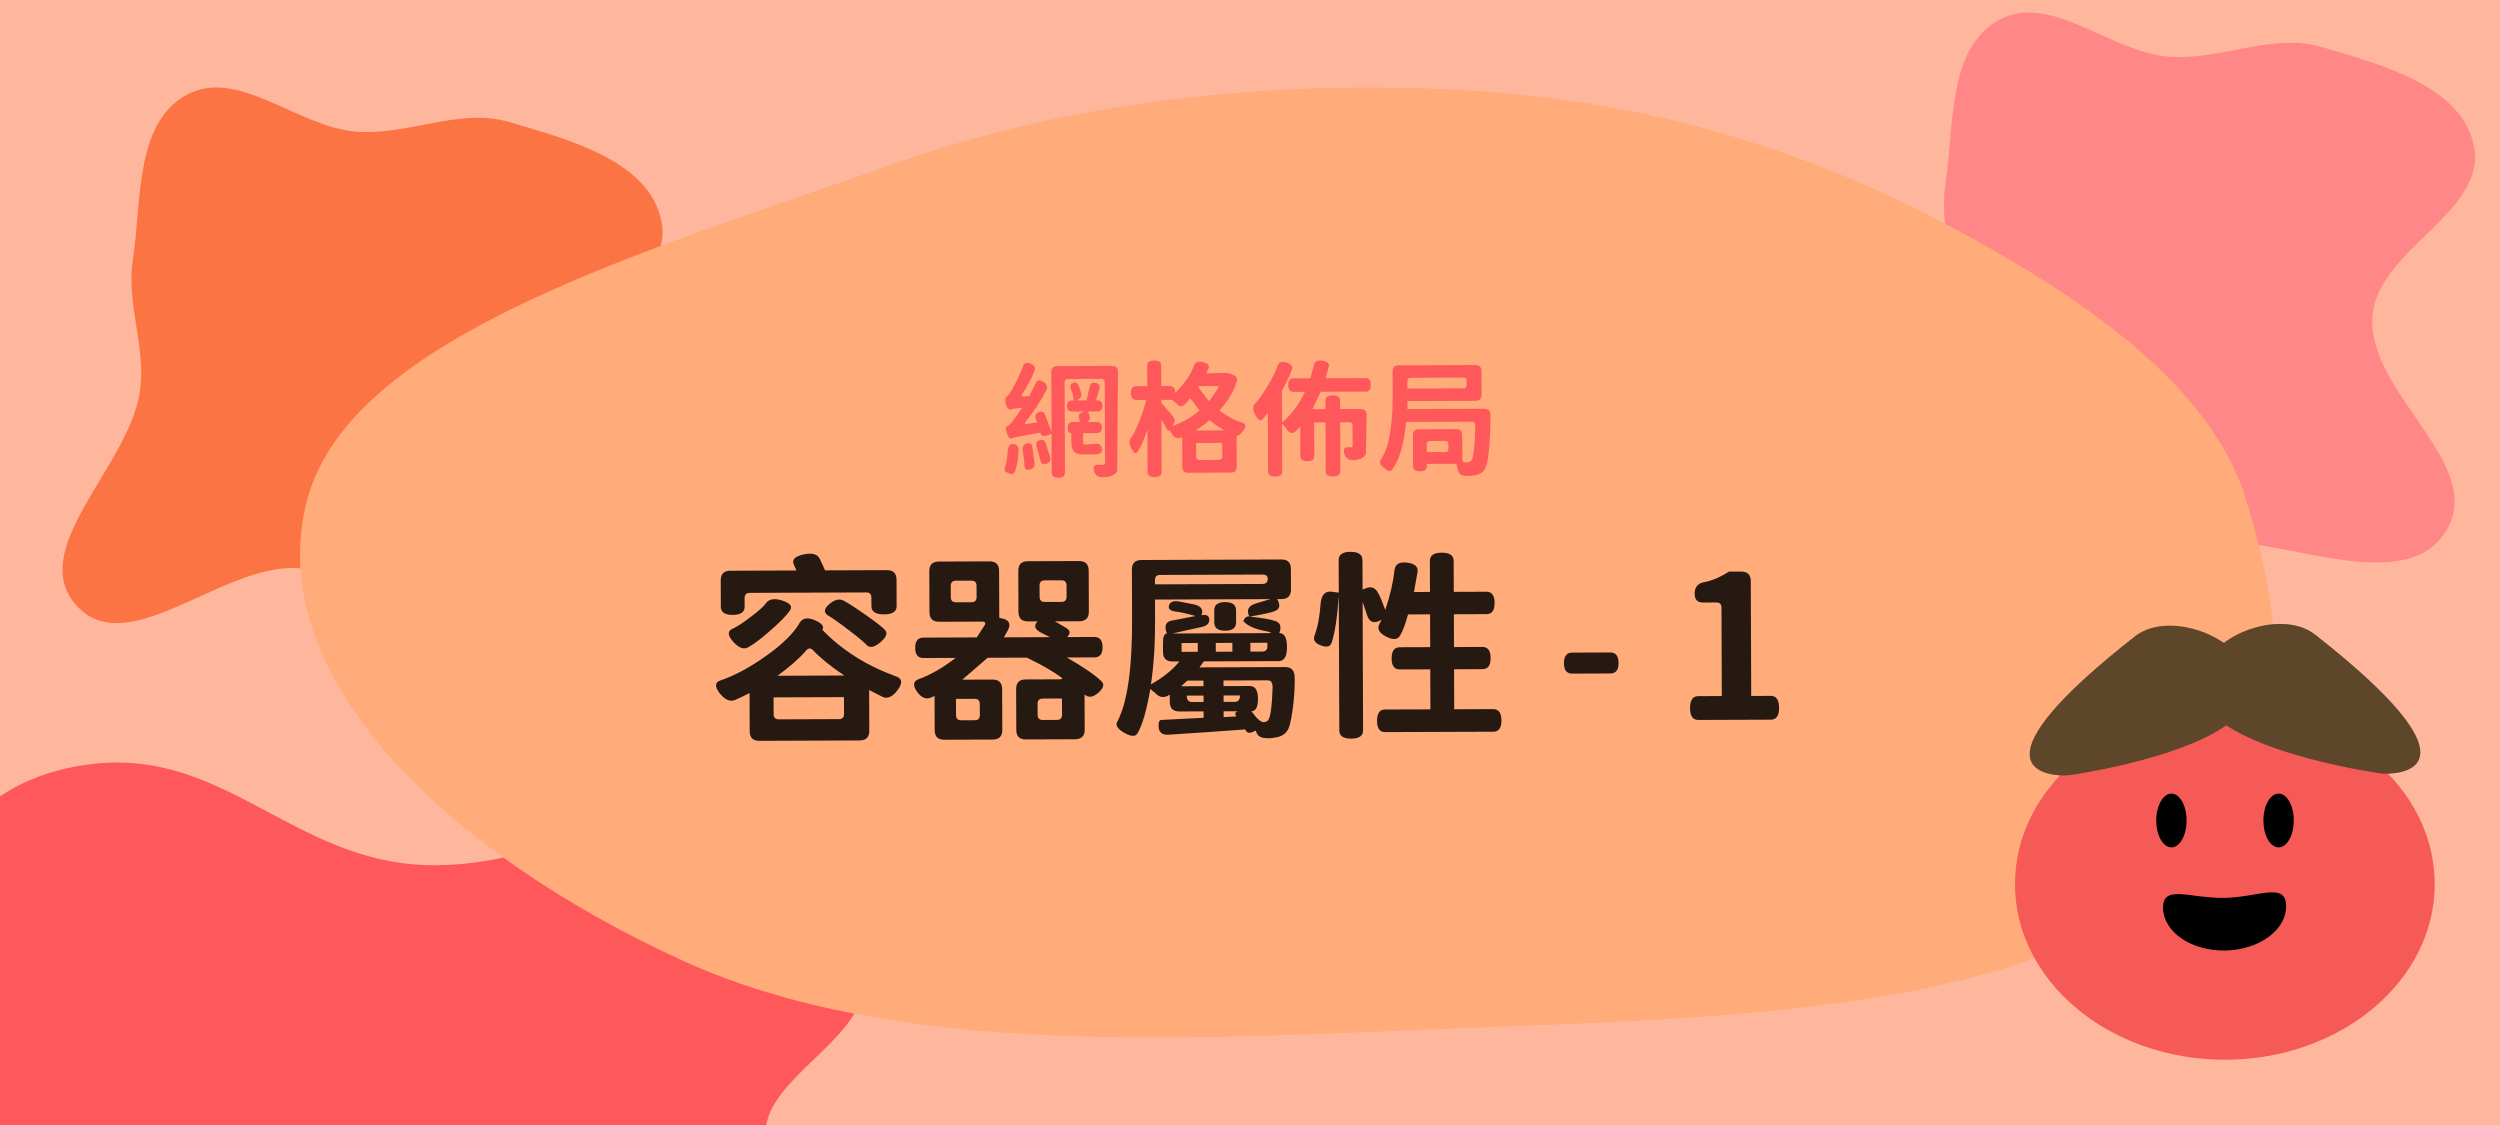 <svg width="200" height="90" viewBox="0 0 200 90" fill="none" xmlns="http://www.w3.org/2000/svg">
<g clip-path="url(#clip0_2308_6881)">
<rect width="200" height="90" fill="#FEB79D"/>
<path fill-rule="evenodd" clip-rule="evenodd" d="M-6.18 85.526C-5.521 81.351 -9.948 77.257 -7.655 73.239C-4.948 68.497 -1.652 61.992 7.772 61.078C17.997 60.087 23.6 68.826 33.978 69.205C45.818 69.637 56.588 60.196 66.887 63.237C76.243 66 70.121 74.012 68.975 79.539C68.168 83.434 61.536 86.431 61.267 90.346C60.85 96.397 75.769 103.853 67.023 107.895C58.356 111.9 45.738 103.802 34.253 102.83C27.316 102.243 20.566 103.925 13.618 103.373C4.658 102.66 -7.251 103.227 -11.753 99.17C-16.321 95.052 -6.927 90.254 -6.18 85.526Z" fill="#FE585B"/>
<path fill-rule="evenodd" clip-rule="evenodd" d="M28.474 10.53C32.649 10.872 36.743 8.58 40.761 9.767C45.503 11.168 52.008 12.874 52.922 17.752C53.913 23.046 45.174 25.946 44.795 31.318C44.363 37.447 53.804 43.022 50.763 48.353C48 53.196 39.988 50.027 34.461 49.434C30.566 49.016 27.569 45.584 23.654 45.444C17.603 45.228 10.147 52.951 6.105 48.424C2.1 43.937 10.197 37.406 11.17 31.46C11.758 27.869 10.075 24.375 10.627 20.779C11.34 16.14 10.773 9.976 14.83 7.646C18.948 5.281 23.746 10.143 28.474 10.53Z" fill="#FC7443"/>
<path fill-rule="evenodd" clip-rule="evenodd" d="M173.474 4.53C177.649 4.872 181.743 2.58 185.761 3.767C190.503 5.168 197.008 6.874 197.922 11.752C198.913 17.046 190.174 19.946 189.795 25.318C189.363 31.447 198.804 37.022 195.763 42.353C193 47.196 184.988 44.027 179.461 43.434C175.566 43.016 172.569 39.584 168.654 39.444C162.603 39.228 155.147 46.951 151.105 42.424C147.1 37.937 155.198 31.406 156.17 25.46C156.757 21.869 155.075 18.375 155.627 14.779C156.34 10.14 155.773 3.976 159.83 1.646C163.948 -0.719 168.746 4.143 173.474 4.53Z" fill="#FF8787"/>
<path fill-rule="evenodd" clip-rule="evenodd" d="M117.063 7.205C131.49 7.98 144.155 11.905 154.996 17.578C166.733 23.719 176.896 30.86 179.688 39.971C183.097 51.095 184.354 63.745 171.749 72.255C158.691 81.071 136.857 81.474 117.063 82.25C95.236 83.105 71.899 84.751 54.603 76.845C35.616 68.165 20.857 53.977 24.577 39.971C28.089 26.753 52.105 19.98 71.539 13.095C85.386 8.19 100.98 6.341 117.063 7.205Z" fill="#FFAB7A"/>
<ellipse cx="177.989" cy="70.727" rx="16.788" ry="14.051" fill="#F55A57"/>
<ellipse cx="173.713" cy="65.639" rx="1.215" ry="2.151" fill="black"/>
<ellipse cx="182.288" cy="65.639" rx="1.215" ry="2.151" fill="black"/>
<path d="M173.043 72.643C173.079 74.57 175.312 76.092 178.031 76.041C180.749 75.99 182.924 74.386 182.888 72.458C182.852 70.531 180.67 71.781 177.952 71.831C175.233 71.882 173.007 70.715 173.043 72.643Z" fill="black"/>
<path d="M170.798 50.904C173.679 48.645 180.102 51.191 180.102 55.022C180.103 59.542 168.088 61.623 165.803 61.978C165.554 62.017 165.305 62.044 165.056 62.039C163.427 62.006 157.617 61.237 170.798 50.904Z" fill="#6E5232"/>
<path d="M170.798 50.904C173.679 48.645 180.102 51.191 180.102 55.022C180.103 59.542 168.088 61.623 165.803 61.978C165.554 62.017 165.305 62.044 165.056 62.039C163.427 62.006 157.617 61.237 170.798 50.904Z" fill="url(#paint0_radial_2308_6881)" fill-opacity="0.15"/>
<path d="M185.204 50.763C182.323 48.505 175.9 51.051 175.9 54.881C175.899 59.401 187.914 61.483 190.199 61.837C190.448 61.876 190.697 61.903 190.946 61.898C192.575 61.866 198.385 61.097 185.204 50.763Z" fill="#6E5232"/>
<path d="M185.204 50.763C182.323 48.505 175.9 51.051 175.9 54.881C175.899 59.401 187.914 61.483 190.199 61.837C190.448 61.876 190.697 61.903 190.946 61.898C192.575 61.866 198.385 61.097 185.204 50.763Z" fill="url(#paint1_radial_2308_6881)" fill-opacity="0.15"/>
<path d="M80.621 36.044C80.659 35.65 80.822 35.476 81.109 35.522C81.395 35.568 81.52 35.77 81.481 36.13C81.443 36.751 81.355 37.268 81.217 37.681C81.157 37.908 80.988 37.972 80.707 37.873C80.434 37.781 80.326 37.638 80.386 37.445C80.505 37.144 80.583 36.677 80.621 36.044ZM81.821 36.049C81.779 35.736 81.889 35.546 82.148 35.478C82.408 35.41 82.555 35.51 82.59 35.776L82.764 37.056C82.799 37.322 82.676 37.493 82.396 37.567C82.123 37.642 81.976 37.539 81.955 37.259C81.954 36.965 81.909 36.562 81.821 36.049ZM82.919 35.725C82.852 35.465 82.938 35.295 83.178 35.214C83.417 35.127 83.578 35.213 83.659 35.472L84.003 36.561C84.077 36.821 83.984 37.001 83.725 37.102C83.472 37.203 83.311 37.124 83.244 36.864L82.919 35.725ZM86.839 35.561L87.709 35.508C87.982 35.5 88.129 35.629 88.15 35.896C88.178 36.162 88.055 36.306 87.782 36.327L87.572 36.358L86.732 36.361C86.325 36.363 86.052 36.284 85.911 36.124C85.777 35.958 85.709 35.665 85.708 35.245L85.706 34.655C85.512 34.656 85.415 34.509 85.414 34.216C85.413 33.916 85.549 33.765 85.822 33.764L86.422 33.762L86.341 33.572C86.227 33.266 86.326 33.063 86.639 32.961L86.769 32.921L85.769 32.925C85.496 32.926 85.359 32.779 85.358 32.486C85.356 32.186 85.493 32.036 85.766 32.035L85.896 32.034C85.854 31.648 85.783 31.358 85.683 31.165C85.575 30.879 85.631 30.698 85.851 30.624C86.077 30.55 86.231 30.643 86.312 30.903L86.473 31.382C86.575 31.682 86.475 31.882 86.176 31.983L86.046 32.034L86.926 32.03L87.182 30.919C87.241 30.659 87.404 30.565 87.671 30.638C87.938 30.703 88.031 30.866 87.953 31.127L87.676 32.028L87.776 32.027C88.049 32.026 88.186 32.176 88.188 32.476C88.189 32.769 88.052 32.916 87.779 32.917L87.019 32.92L87.13 33.16C87.258 33.459 87.189 33.659 86.922 33.76L87.742 33.757C88.016 33.756 88.153 33.906 88.154 34.206C88.155 34.499 88.019 34.646 87.746 34.647L86.645 34.651L86.649 35.491C86.695 35.538 86.759 35.561 86.839 35.561ZM88.946 29.273C89.272 29.272 89.436 29.434 89.437 29.761L89.377 37.651C89.324 37.798 89.221 37.912 89.068 37.992C88.828 38.127 88.545 38.188 88.219 38.176C87.859 38.19 87.628 38.028 87.527 37.688C87.432 37.355 87.522 37.188 87.795 37.187L88.235 37.185C88.348 37.192 88.405 37.138 88.404 37.025L88.38 30.565C88.38 30.392 88.293 30.305 88.119 30.306L85.429 30.316C85.256 30.317 85.17 30.404 85.17 30.577L85.197 37.807C85.198 38.08 85.022 38.217 84.669 38.219C84.315 38.22 84.138 38.084 84.137 37.811L84.126 34.691L83.876 34.802C83.51 34.956 83.293 34.894 83.225 34.614C81.806 34.853 81.023 35.009 80.877 35.083C80.77 35.117 80.663 34.977 80.555 34.664C80.448 34.344 80.454 34.154 80.573 34.094C80.74 34.08 81.141 33.585 81.778 32.609C81.178 32.678 80.882 32.726 80.888 32.753C80.729 32.807 80.591 32.677 80.477 32.364C80.369 32.045 80.405 31.821 80.585 31.694C80.565 31.774 80.654 31.657 80.853 31.343C80.979 31.162 81.161 30.828 81.4 30.341C81.638 29.847 81.786 29.493 81.846 29.279C81.938 29.026 82.141 28.965 82.455 29.097C82.775 29.229 82.873 29.435 82.747 29.716C82.463 30.384 82.142 30.981 81.784 31.509C81.684 31.663 81.721 31.736 81.895 31.729L82.344 31.687L82.861 30.635C82.98 30.395 83.183 30.367 83.47 30.553C83.758 30.739 83.838 30.955 83.713 31.202C83.282 32.05 82.732 32.889 82.062 33.718C81.943 33.872 81.966 33.939 82.133 33.918L82.972 33.795L82.861 33.495C82.774 33.242 82.856 33.069 83.109 32.974C83.362 32.873 83.532 32.95 83.62 33.203L84.125 34.571L84.107 29.771C84.106 29.451 84.266 29.29 84.586 29.289L88.946 29.273ZM95.625 34.438L97.975 34.429C97.554 34.204 97.153 33.932 96.772 33.614C96.419 33.922 96.037 34.197 95.625 34.438ZM95.693 36.538C95.693 36.711 95.78 36.797 95.954 36.797L97.523 36.791C97.697 36.79 97.783 36.703 97.783 36.53L97.778 35.43L95.689 35.438L95.693 36.538ZM93.811 33.285C94.005 33.517 94.016 33.757 93.843 34.005L93.763 34.105C94.602 33.789 95.338 33.366 95.969 32.837L95.215 31.86C94.976 32.154 94.827 32.321 94.767 32.361C94.574 32.542 94.391 32.549 94.217 32.383C94.217 32.363 94.063 32.23 93.756 31.985L92.906 31.988L92.907 32.228L93.811 33.285ZM97.432 31.091C97.525 30.951 97.485 30.881 97.312 30.882L95.932 30.887L95.862 30.987L96.726 32.104L97.432 31.091ZM97.908 29.83C98.181 29.829 98.441 29.888 98.688 30.007C98.942 30.119 99.019 30.309 98.921 30.576C98.697 31.317 98.243 32.072 97.559 32.841C98.227 33.345 98.845 33.673 99.412 33.824C99.686 33.903 99.704 34.11 99.465 34.444C99.226 34.771 99.047 34.912 98.926 34.866L98.936 37.336C98.937 37.649 98.777 37.806 98.457 37.808L95.067 37.82C94.747 37.821 94.587 37.662 94.585 37.342L94.577 34.972C94.237 35.113 93.987 35.057 93.826 34.805L93.555 34.396C93.495 34.483 93.442 34.483 93.395 34.396L92.912 33.558L92.927 37.758C92.928 38.032 92.742 38.169 92.369 38.17C91.995 38.172 91.808 38.036 91.807 37.762L91.795 34.382C91.484 35.27 91.213 35.864 90.981 36.165C90.862 36.346 90.708 36.256 90.52 35.897C90.339 35.538 90.318 35.261 90.457 35.067C90.616 34.873 90.825 34.466 91.083 33.845C91.347 33.224 91.551 32.606 91.696 31.993L90.886 31.996C90.612 31.997 90.475 31.814 90.474 31.447C90.472 31.081 90.608 30.897 90.882 30.896L91.782 30.892L91.775 29.252C91.775 28.979 91.961 28.842 92.334 28.84C92.707 28.839 92.894 28.975 92.895 29.248L92.902 30.888L93.542 30.886C93.862 30.885 94.022 31.064 94.024 31.424C94.768 30.695 95.272 29.959 95.535 29.218C95.648 28.951 95.891 28.87 96.264 28.976C96.645 29.074 96.782 29.247 96.677 29.494L96.508 29.875L97.908 29.83ZM109.249 30.248C109.523 30.247 109.66 30.426 109.661 30.786C109.663 31.146 109.527 31.327 109.253 31.328L105.663 31.341L104.989 32.733L106.039 32.73L106.036 32.039C106.035 31.766 106.228 31.629 106.614 31.627C107.008 31.626 107.205 31.762 107.206 32.035L107.209 32.725L108.849 32.719C109.175 32.718 109.336 32.881 109.33 33.207L109.272 36.297C109.219 36.444 109.116 36.561 108.963 36.649C108.743 36.763 108.497 36.817 108.224 36.811C107.87 36.819 107.643 36.65 107.542 36.304C107.447 35.958 107.537 35.784 107.81 35.783L108.08 35.782C108.167 35.782 108.21 35.745 108.209 35.672L108.203 34.041C108.203 33.868 108.116 33.782 107.942 33.782L107.212 33.785L107.227 37.705C107.228 37.978 107.032 38.116 106.638 38.117C106.252 38.119 106.058 37.983 106.057 37.709L106.042 33.789L105.132 33.793L105.142 36.483C105.143 36.756 104.957 36.894 104.584 36.895C104.217 36.896 104.033 36.76 104.032 36.487L104.024 34.107C103.791 34.381 103.688 34.495 103.715 34.448C103.429 34.716 103.182 34.703 102.975 34.411C102.82 34.138 102.683 33.972 102.563 33.912L102.577 37.712C102.578 37.986 102.388 38.123 102.008 38.124C101.635 38.126 101.448 37.99 101.447 37.717L101.43 33.017C101.211 33.304 101.075 33.471 101.021 33.518C100.842 33.719 100.645 33.616 100.43 33.21C100.222 32.798 100.204 32.501 100.377 32.321C100.656 32.046 100.994 31.575 101.392 30.907C101.796 30.238 102.074 29.677 102.226 29.224C102.325 28.963 102.561 28.892 102.935 29.011C103.315 29.13 103.456 29.312 103.357 29.559C103.205 29.987 102.937 30.551 102.553 31.252L102.562 33.802C103.287 33.213 103.897 32.394 104.393 31.346L103.473 31.349C103.2 31.35 103.063 31.171 103.061 30.811C103.06 30.451 103.196 30.27 103.469 30.269L104.829 30.264L105.135 29.143C105.208 28.883 105.437 28.788 105.824 28.86C106.211 28.925 106.368 29.088 106.296 29.349L106.049 30.259L109.249 30.248ZM115.611 36.164C115.785 36.163 115.871 36.076 115.87 35.903L115.869 35.533C115.868 35.36 115.781 35.273 115.608 35.274L114.398 35.279C114.225 35.279 114.138 35.366 114.139 35.539L114.141 36.169L115.611 36.164ZM117.33 30.468C117.33 30.294 117.243 30.208 117.069 30.209L112.849 30.224C112.676 30.225 112.59 30.312 112.59 30.485L112.592 31.085L117.072 31.069C117.246 31.068 117.332 30.981 117.331 30.808L117.33 30.468ZM112.596 32.085L112.599 32.725L118.779 32.702C119.105 32.701 119.259 32.92 119.241 33.361C119.219 34.561 119.169 35.521 119.092 36.241C119.014 36.955 118.893 37.415 118.727 37.623C118.568 37.836 118.335 37.967 118.028 38.015C117.728 38.069 117.478 38.087 117.278 38.068C116.925 38.069 116.715 37.923 116.647 37.63L116.505 37.101L114.145 37.109L114.145 37.289C114.146 37.563 113.964 37.7 113.597 37.702C113.23 37.703 113.047 37.567 113.045 37.294L113.036 34.824C113.035 34.504 113.195 34.343 113.515 34.342L116.505 34.331C116.818 34.33 116.975 34.489 116.976 34.809L116.983 36.729C116.984 36.902 117.071 36.989 117.244 36.988L117.374 36.987C117.508 36.994 117.618 36.947 117.704 36.846C117.876 36.646 117.983 35.762 118.024 34.195C118.036 33.888 117.956 33.735 117.782 33.736L112.492 33.756C112.312 35.523 111.957 36.768 111.426 37.49C111.28 37.73 111.084 37.741 110.836 37.522L110.736 37.432C110.409 37.213 110.324 36.977 110.483 36.723C110.842 36.242 111.095 35.454 111.245 34.36C111.361 33.52 111.418 32.623 111.415 31.67L111.407 29.71C111.406 29.39 111.562 29.229 111.876 29.228L118.036 29.205C118.356 29.204 118.516 29.363 118.517 29.683L118.524 31.583C118.526 31.903 118.366 32.064 118.046 32.065L112.596 32.085Z" fill="#FE585B"/>
<path d="M59.982 47.429C59.705 47.43 59.567 47.569 59.568 47.846L59.57 48.534C59.572 48.972 59.253 49.191 58.613 49.194C57.983 49.196 57.668 48.979 57.666 48.541L57.658 46.429C57.657 45.917 57.912 45.66 58.424 45.658L63.72 45.639L63.51 45.176C63.327 44.782 63.582 44.509 64.275 44.357C64.968 44.205 65.405 44.326 65.588 44.72L66.008 45.63L70.952 45.612C71.464 45.61 71.721 45.865 71.722 46.377L71.73 48.489C71.732 48.926 71.397 49.146 70.725 49.149C70.053 49.151 69.716 48.934 69.714 48.497L69.712 47.809C69.711 47.531 69.572 47.393 69.294 47.394L59.982 47.429ZM66.229 49.23C65.876 48.996 65.918 48.692 66.354 48.317C66.8 47.942 67.2 47.866 67.553 48.089C67.948 48.3 68.542 48.688 69.333 49.25C70.135 49.812 70.611 50.184 70.761 50.365C71.039 50.609 70.939 50.94 70.461 51.358C69.982 51.776 69.609 51.862 69.342 51.618C69.203 51.437 68.742 51.05 67.962 50.455C67.191 49.861 66.614 49.452 66.229 49.23ZM61.297 48.224C61.563 47.903 62.005 47.848 62.625 48.059C63.244 48.259 63.426 48.531 63.172 48.873C62.906 49.258 62.391 49.782 61.625 50.447C60.871 51.111 60.28 51.556 59.854 51.781C59.503 51.985 59.103 51.837 58.653 51.338C58.214 50.838 58.186 50.497 58.569 50.314C58.91 50.174 59.415 49.847 60.085 49.332C60.755 48.828 61.159 48.459 61.297 48.224ZM62.199 54.06L67.543 54.041C66.484 53.33 65.65 52.656 65.039 52.018C64.857 51.827 64.676 51.833 64.495 52.036C63.964 52.657 63.199 53.331 62.199 54.06ZM61.89 57.134C61.891 57.411 62.03 57.549 62.308 57.548L67.108 57.53C67.385 57.529 67.523 57.39 67.522 57.113L67.517 55.769L61.885 55.79L61.89 57.134ZM63.991 49.798C64.224 49.434 64.624 49.374 65.19 49.617C65.757 49.861 65.955 50.116 65.785 50.383C67.349 52.009 69.321 53.255 71.703 54.121C72.184 54.29 72.222 54.647 71.819 55.193C71.416 55.738 71.016 55.926 70.621 55.757C70.461 55.683 70.097 55.498 69.531 55.201L69.543 58.465C69.545 58.977 69.29 59.234 68.778 59.236L60.746 59.266C60.234 59.268 59.977 59.013 59.975 58.501L59.964 55.445C59.389 55.735 59.006 55.918 58.814 55.993C58.409 56.165 57.998 55.991 57.58 55.47C57.173 54.938 57.182 54.596 57.608 54.446C58.78 54.047 60.01 53.386 61.297 52.464C62.605 51.542 63.504 50.653 63.991 49.798ZM83.01 57.183C83.012 57.461 83.151 57.599 83.428 57.598L84.548 57.594C84.825 57.593 84.964 57.453 84.963 57.176L84.958 55.88L83.422 55.886C83.144 55.887 83.006 56.026 83.007 56.303L83.01 57.183ZM77.988 57.618C78.255 57.617 78.388 57.478 78.387 57.2L78.383 56.321C78.382 56.043 78.243 55.905 77.966 55.906L76.478 55.912L76.483 57.208C76.484 57.485 76.623 57.623 76.9 57.622L77.988 57.618ZM77.713 48.179C77.99 48.178 78.129 48.039 78.128 47.761L78.124 46.865C78.123 46.588 77.984 46.45 77.707 46.451L76.475 46.456C76.197 46.457 76.059 46.596 76.06 46.873L76.064 47.769C76.065 48.046 76.204 48.185 76.481 48.184L77.713 48.179ZM83.579 46.429C83.301 46.43 83.163 46.569 83.164 46.847L83.168 47.743C83.169 48.02 83.308 48.158 83.585 48.157L84.913 48.152C85.19 48.151 85.329 48.012 85.328 47.735L85.324 46.839C85.323 46.561 85.184 46.423 84.907 46.424L83.579 46.429ZM87.547 50.959C87.985 50.957 88.204 51.228 88.207 51.772C88.209 52.316 87.991 52.589 87.554 52.59L85.346 52.599C86.682 53.372 87.596 53.998 88.089 54.477C88.377 54.721 88.304 55.036 87.868 55.421C87.432 55.796 87.064 55.84 86.764 55.553L86.775 58.37C86.777 58.881 86.522 59.138 86.01 59.14L82.058 59.155C81.556 59.157 81.305 58.902 81.303 58.39L81.291 55.126C81.289 54.614 81.544 54.357 82.056 54.355L84.744 54.345C85.021 54.344 85.048 54.275 84.823 54.137C84.16 53.659 83.268 53.15 82.146 52.611L79.01 52.622L76.984 54.374L79.4 54.365C79.912 54.363 80.169 54.618 80.171 55.13L80.183 58.394C80.185 58.906 79.93 59.163 79.418 59.165L75.546 59.179C75.034 59.181 74.777 58.926 74.775 58.414L74.765 55.678L74.477 55.807C74.083 55.979 73.709 55.821 73.356 55.331C73.012 54.831 73.054 54.5 73.48 54.339C74.439 53.994 75.429 53.425 76.45 52.632L73.874 52.641C73.436 52.643 73.217 52.372 73.215 51.828C73.213 51.284 73.43 51.011 73.868 51.009L78.14 50.993L78.744 50.063C78.893 49.839 78.828 49.727 78.551 49.728L75.127 49.741C74.615 49.742 74.358 49.487 74.356 48.975L74.344 45.695C74.342 45.183 74.597 44.926 75.109 44.925L79.157 44.91C79.669 44.908 79.926 45.163 79.928 45.675L79.942 49.419L80.118 49.466C80.748 49.581 80.909 49.916 80.602 50.472L80.316 50.985L83.996 50.972L83.338 50.638C82.772 50.363 82.664 50.054 83.015 49.711L82.247 49.714C81.735 49.716 81.478 49.461 81.476 48.949L81.464 45.669C81.462 45.157 81.717 44.9 82.229 44.898L86.325 44.883C86.837 44.881 87.094 45.136 87.096 45.648L87.108 48.928C87.11 49.44 86.855 49.697 86.343 49.699L84.391 49.706L85.289 50.231C85.631 50.432 85.659 50.678 85.371 50.967L87.547 50.959ZM98.001 48.168C98.588 48.166 98.882 48.383 98.884 48.821L98.887 49.797C98.889 50.234 98.596 50.454 98.01 50.456C97.434 50.458 97.145 50.24 97.143 49.803L97.14 48.827C97.138 48.39 97.425 48.17 98.001 48.168ZM99.978 54.88C100.415 54.879 100.635 55.214 100.638 55.886C100.64 56.558 100.466 56.895 100.114 56.896C100.532 57.481 100.858 57.773 101.093 57.772C101.264 57.772 101.386 57.713 101.46 57.595C101.641 57.36 101.755 56.538 101.803 55.13C101.833 54.66 101.71 54.426 101.432 54.427L97.88 54.44L97.882 54.888L99.978 54.88ZM97.891 57.368L98.915 57.316C98.765 57.125 98.797 56.986 99.01 56.9L97.89 56.904L97.891 57.368ZM98.783 56.149C99.06 56.148 99.198 55.977 99.197 55.635L97.885 55.64L97.887 56.152L98.783 56.149ZM94.941 55.651C94.942 55.992 95.082 56.163 95.359 56.162L96.287 56.158L96.285 55.646L94.941 55.651ZM96.281 54.446L94.984 54.451L94.49 54.901L96.282 54.894L96.281 54.446ZM92.4 47.965L92.406 49.532C92.414 51.506 92.303 53.245 92.074 54.75C93.021 54.224 93.781 53.613 94.355 52.917L93.811 52.919C93.299 52.921 93.042 52.666 93.04 52.154L93.037 51.45C93.035 50.938 93.141 50.682 93.355 50.681L93.29 50.505C93.149 49.994 93.314 49.705 93.783 49.639C94.038 49.596 94.662 49.476 95.653 49.281C94.842 49.059 94.292 48.939 94.004 48.919C93.598 48.856 93.438 48.691 93.522 48.424C93.617 48.147 93.878 48.044 94.305 48.117L95.442 48.337C96.072 48.452 96.297 48.745 96.117 49.215C96.522 49.139 96.731 49.255 96.742 49.564C96.754 49.874 96.547 50.072 96.121 50.159L93.787 50.679L101.434 50.651C101.872 50.649 101.738 50.581 101.034 50.444C100.329 50.298 99.806 50.049 99.463 49.698C99.558 49.421 99.717 49.292 99.942 49.313C99.694 48.801 99.874 48.454 100.482 48.271L101.632 47.93L92.4 47.965ZM101.418 46.299C101.418 46.075 101.278 45.964 101.001 45.965L92.809 45.995C92.532 45.996 92.394 46.135 92.395 46.413L92.396 46.748L101.004 46.717C101.281 46.716 101.419 46.576 101.418 46.299ZM100.976 52.125C101.253 52.124 101.391 51.985 101.39 51.707L101.389 51.419L100.029 51.424L100.032 52.128L100.976 52.125ZM98.592 52.134L98.589 51.43L97.261 51.434L97.264 52.139L98.592 52.134ZM95.824 52.144L95.821 51.44L94.525 51.445L94.528 52.149L95.824 52.144ZM95.957 53.391L102.821 53.366C103.333 53.364 103.584 53.656 103.576 54.243C103.589 55 103.534 55.849 103.409 56.788C103.285 57.716 103.132 58.288 102.952 58.502C102.739 58.78 102.431 58.946 102.025 59.001C101.759 59.055 101.53 59.072 101.338 59.051C100.836 59.053 100.548 58.852 100.471 58.447L100.168 58.576C99.912 58.683 99.725 58.609 99.607 58.354C97.645 58.5 95.608 58.641 93.496 58.776C93.006 58.81 92.739 58.619 92.694 58.203C92.661 57.798 92.735 57.595 92.916 57.595C93.108 57.583 94.233 57.526 96.291 57.422L96.29 56.91L94.354 56.917C93.842 56.919 93.585 56.664 93.583 56.152L93.581 55.576C93.155 55.855 92.776 55.819 92.444 55.468L92.027 55.118C91.734 56.794 91.403 57.958 91.032 58.61C90.884 58.941 90.532 58.953 89.976 58.646C89.431 58.338 89.227 58.046 89.365 57.768C90.18 56.261 90.581 53.523 90.566 49.555L90.552 45.571C90.55 45.059 90.805 44.802 91.317 44.8L102.517 44.759C103.018 44.757 103.27 45.012 103.271 45.524L103.278 47.156C103.279 47.668 103.024 47.925 102.512 47.927L102.176 47.928C102.456 48.418 102.387 48.738 101.972 48.889C101.78 48.986 101.119 49.132 99.99 49.328C101.003 49.442 101.654 49.552 101.943 49.657C102.413 49.773 102.547 50.103 102.346 50.648C102.752 50.646 102.956 51.019 102.959 51.765C102.961 52.512 102.744 52.886 102.307 52.888L96.307 52.91L95.957 53.391ZM116.337 56.74L119.457 56.728C119.894 56.727 120.114 57.03 120.116 57.638C120.119 58.235 119.901 58.535 119.464 58.536L110.808 58.568C110.381 58.57 110.167 58.272 110.165 57.675C110.162 57.067 110.375 56.762 110.801 56.76L114.433 56.747L114.421 53.547L111.989 53.556C111.552 53.558 111.332 53.265 111.33 52.678C111.328 52.081 111.545 51.782 111.983 51.78L114.415 51.771L114.405 49.147L112.645 49.154C112.413 49.976 112.207 50.526 112.027 50.804C111.847 51.178 111.474 51.222 110.908 50.936C110.341 50.65 110.153 50.315 110.344 49.93L110.535 49.577L110.343 49.674C109.864 49.889 109.543 49.746 109.381 49.246L109.009 48.159L109.047 58.431C109.049 58.868 108.73 59.088 108.09 59.09C107.46 59.093 107.145 58.875 107.143 58.438L107.103 47.654C106.982 49.383 106.794 50.626 106.541 51.384C106.446 51.726 106.164 51.812 105.694 51.643C105.224 51.474 105.042 51.224 105.147 50.893C105.411 50.199 105.579 49.324 105.65 48.267C105.722 47.574 106.019 47.263 106.542 47.336L107.103 47.414L107.093 44.806C107.091 44.369 107.405 44.149 108.034 44.147C108.674 44.144 108.995 44.362 108.997 44.799L109.006 47.167L109.245 47.07C109.703 46.876 110.045 47.014 110.271 47.482C110.4 47.695 110.583 48.132 110.82 48.792C111.21 47.639 111.457 46.577 111.56 45.605C111.622 45.125 111.963 44.927 112.582 45.01C113.201 45.093 113.474 45.348 113.4 45.775L113.118 47.36L114.398 47.355L114.389 44.875C114.388 44.438 114.701 44.218 115.331 44.215C115.971 44.213 116.292 44.431 116.293 44.868L116.302 47.348L118.91 47.338C119.348 47.337 119.567 47.635 119.57 48.232C119.572 48.829 119.354 49.129 118.917 49.13L116.309 49.14L116.319 51.764L118.591 51.755C119.028 51.754 119.248 52.052 119.25 52.649C119.252 53.236 119.035 53.53 118.597 53.532L116.325 53.54L116.337 56.74ZM125.776 53.889C125.338 53.891 125.119 53.614 125.117 53.059C125.114 52.494 125.332 52.211 125.769 52.209L128.825 52.197C129.263 52.196 129.482 52.478 129.485 53.043C129.487 53.598 129.269 53.876 128.832 53.877L125.776 53.889ZM135.864 57.596C135.427 57.597 135.207 57.283 135.205 56.654C135.202 56.014 135.42 55.693 135.857 55.691L137.745 55.684L137.719 48.613C137.718 48.335 137.584 48.197 137.317 48.198L136.23 48.202C135.792 48.204 135.573 47.965 135.571 47.484C135.569 46.994 135.803 46.694 136.272 46.586C136.911 46.477 137.593 46.192 138.316 45.73L139.292 45.727C139.804 45.725 140.061 45.98 140.063 46.492L140.097 55.676L141.665 55.67C142.103 55.668 142.322 55.987 142.325 56.627C142.327 57.257 142.11 57.572 141.672 57.574L135.864 57.596Z" fill="black" fill-opacity="0.85"/>
</g>
<defs>
<radialGradient id="paint0_radial_2308_6881" cx="0" cy="0" r="1" gradientUnits="userSpaceOnUse" gradientTransform="translate(0.561 46.835) rotate(65.489) scale(3.325 8.212)">
<stop offset="0.33" stop-opacity="0"/>
<stop offset="0.655" stop-opacity="0.6"/>
<stop offset="1"/>
</radialGradient>
<radialGradient id="paint1_radial_2308_6881" cx="0" cy="0" r="1" gradientUnits="userSpaceOnUse" gradientTransform="translate(355.3 45.857) rotate(114.511) scale(3.325 8.212)">
<stop offset="0.33" stop-opacity="0"/>
<stop offset="0.655" stop-opacity="0.6"/>
<stop offset="1"/>
</radialGradient>
<clipPath id="clip0_2308_6881">
<rect width="200" height="90" fill="white"/>
</clipPath>
</defs>
</svg>
